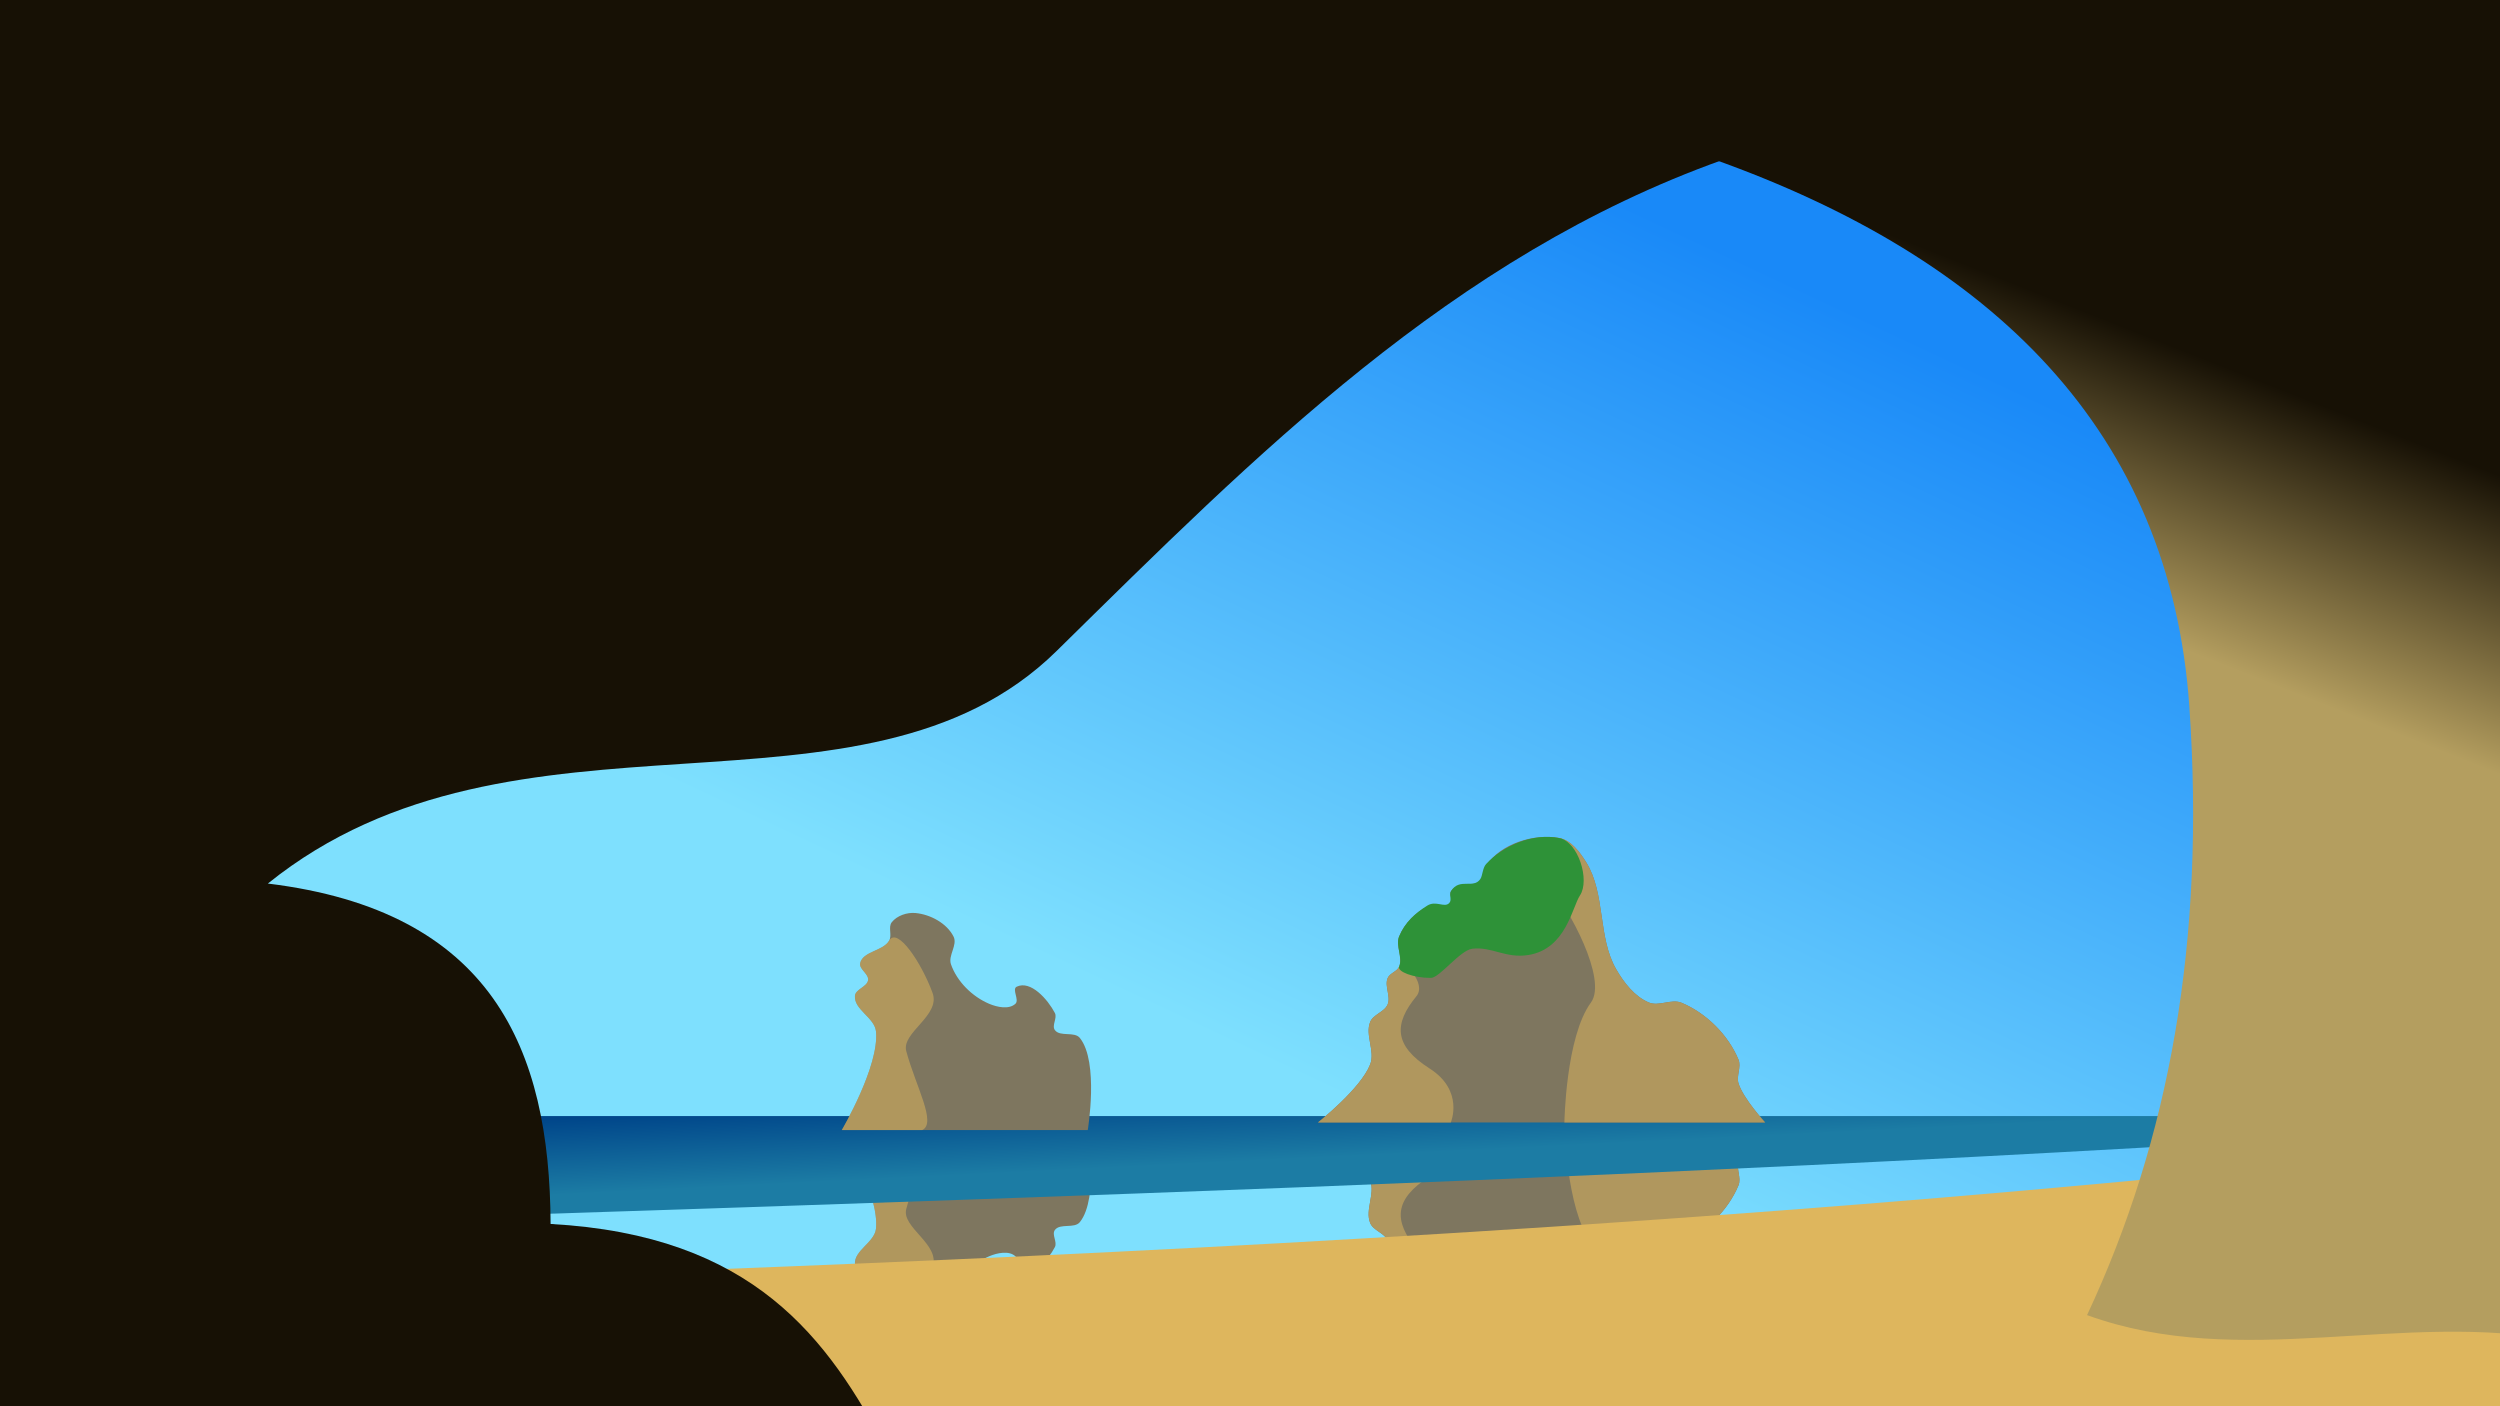 <?xml version="1.0" encoding="UTF-8" standalone="no"?>
<!-- Created with Inkscape (http://www.inkscape.org/) -->

<svg
   xmlns:dc="http://purl.org/dc/elements/1.1/"
   xmlns:cc="http://creativecommons.org/ns#"
   xmlns:rdf="http://www.w3.org/1999/02/22-rdf-syntax-ns#"
   xmlns:svg="http://www.w3.org/2000/svg"
   xmlns="http://www.w3.org/2000/svg"
   xmlns:xlink="http://www.w3.org/1999/xlink"
   xmlns:sodipodi="http://sodipodi.sourceforge.net/DTD/sodipodi-0.dtd"
   xmlns:inkscape="http://www.inkscape.org/namespaces/inkscape"
   width="1920"
   height="1080"
   viewBox="0 0 1920 1080"
   version="1.1"
   id="svg3559"
   inkscape:version="0.92.4 (5da689c313, 2019-01-14)"
   sodipodi:docname="LockScreen.svg">
  <defs
     id="defs3553">
    <linearGradient
       inkscape:collect="always"
       id="linearGradient4145">
      <stop
         style="stop-color:#7ee0fe;stop-opacity:1"
         offset="0"
         id="stop4141" />
      <stop
         style="stop-color:#1989f8;stop-opacity:1"
         offset="1"
         id="stop4143" />
    </linearGradient>
    <linearGradient
       inkscape:collect="always"
       id="linearGradient4135">
      <stop
         style="stop-color:#00468a;stop-opacity:1"
         offset="0"
         id="stop4131" />
      <stop
         style="stop-color:#1c7ca4;stop-opacity:1"
         offset="1"
         id="stop4133" />
    </linearGradient>
    <linearGradient
       inkscape:collect="always"
       id="linearGradient4127">
      <stop
         style="stop-color:#171105;stop-opacity:1;"
         offset="0"
         id="stop4123" />
      <stop
         style="stop-color:#b49e5f;stop-opacity:1"
         offset="1"
         id="stop4125" />
    </linearGradient>
    <linearGradient
       inkscape:collect="always"
       xlink:href="#linearGradient4127"
       id="linearGradient4129"
       x1="1655.714"
       y1="303.234"
       x2="1577.143"
       y2="501.805"
       gradientUnits="userSpaceOnUse" />
    <linearGradient
       inkscape:collect="always"
       xlink:href="#linearGradient4135"
       id="linearGradient4137"
       x1="485.714"
       y1="904.663"
       x2="488.572"
       y2="963.234"
       gradientUnits="userSpaceOnUse"
       gradientTransform="translate(-4.286,-5.714)" />
    <linearGradient
       inkscape:collect="always"
       xlink:href="#linearGradient4145"
       id="linearGradient4147"
       x1="-829.51"
       y1="779.957"
       x2="-526.653"
       y2="134.243"
       gradientUnits="userSpaceOnUse"
       gradientTransform="translate(1998.082,169.706)" />
    <filter
       inkscape:collect="always"
       style="color-interpolation-filters:sRGB"
       id="filter7222"
       x="-0.045"
       width="1.09"
       y="-0.052"
       height="1.103">
      <feGaussianBlur
         inkscape:collect="always"
         stdDeviation="3.582"
         id="feGaussianBlur7224" />
    </filter>
    <filter
       inkscape:collect="always"
       style="color-interpolation-filters:sRGB"
       id="filter7230"
       x="-0.039"
       width="1.079"
       y="-0.062"
       height="1.123">
      <feGaussianBlur
         inkscape:collect="always"
         stdDeviation="5.628"
         id="feGaussianBlur7232" />
    </filter>
  </defs>
  <sodipodi:namedview
     id="base"
     pagecolor="#ffffff"
     bordercolor="#666666"
     borderopacity="1.0"
     inkscape:pageopacity="0.0"
     inkscape:pageshadow="2"
     inkscape:zoom="0.7"
     inkscape:cx="677.75034"
     inkscape:cy="468.15512"
     inkscape:document-units="px"
     inkscape:current-layer="layer1"
     showgrid="false"
     units="px"
     showguides="false"
     inkscape:window-width="2560"
     inkscape:window-height="1377"
     inkscape:window-x="-8"
     inkscape:window-y="-8"
     inkscape:window-maximized="1" />
  <g
     inkscape:label="Layer 1"
     inkscape:groupmode="layer"
     id="layer1"
     transform="translate(0,-42.52)">
    <rect
       style="opacity:1;fill:url(#linearGradient4147);fill-opacity:1;stroke:none;stroke-width:3;stroke-linecap:round;stroke-linejoin:round;stroke-miterlimit:4;stroke-dasharray:none;stroke-dashoffset:0;stroke-opacity:1;paint-order:normal"
       id="rect4139"
       width="1925.714"
       height="1082.857"
       x="-2.857"
       y="42.52" />
    <g
       id="g7162-2"
       transform="matrix(1,0,0,-1,0,1820.775)"
       style="filter:url(#filter7222)">
      <path
         sodipodi:nodetypes="cssssssssssssssscc"
         inkscape:connector-curvature="0"
         id="path4149-0"
         d="m 646.498,910.388 c 0,0 28.949,-49.168 26.264,-75.761 -1.062,-10.514 -17.006,-16.74 -16.162,-27.274 0.42,-5.243 9.414,-6.907 10.102,-12.122 0.631,-4.78 -7.208,-8.449 -6.061,-13.132 2.228,-9.093 17.512,-9.083 22.223,-17.173 2.397,-4.115 -0.94,-10.412 2.02,-14.142 4.043,-5.094 11.707,-7.67 18.183,-7.071 11.444,1.059 24.19,7.885 29.294,18.183 3.155,6.364 -4.367,14.509 -2.02,21.213 4.642,13.261 16.36,24.818 29.294,30.305 6.2,2.63 15.262,4.576 20.203,0 3.221,-2.983 -2.952,-11.242 1.01,-13.132 10.706,-5.107 23.78,9.701 29.294,20.203 2.035,3.876 -2.588,9.601 0,13.132 3.966,5.411 14.999,0.824 19.193,6.061 14.787,18.466 6.061,70.711 6.061,70.711 z"
         style="fill:#7e765f;fill-opacity:1;stroke:none;stroke-width:1px;stroke-linecap:butt;stroke-linejoin:miter;stroke-opacity:1" />
      <path
         sodipodi:nodetypes="cssssssscc"
         inkscape:connector-curvature="0"
         id="path4149-1-4"
         d="m 646.498,910.388 c 0,0 28.949,-49.168 26.264,-75.761 -1.062,-10.514 -17.006,-16.74 -16.162,-27.274 0.42,-5.243 9.414,-6.907 10.102,-12.122 0.631,-4.78 -7.208,-8.449 -6.061,-13.132 2.228,-9.093 17.664,-9.134 22.223,-17.173 6.188,-10.911 24.76,16.759 33.335,40.154 6.372,17.385 -24.038,30.389 -20.203,44.699 7.229,26.979 23.594,55.326 12.258,60.609 z"
         style="opacity:0.522;fill:#deb65d;fill-opacity:1;stroke:none;stroke-width:1px;stroke-linecap:butt;stroke-linejoin:miter;stroke-opacity:1" />
    </g>
    <g
       transform="matrix(1,0,0,-1,0,1809.159)"
       id="g7168-2"
       style="filter:url(#filter7230)">
      <path
         sodipodi:nodetypes="ccssssssssssssssssssc"
         inkscape:connector-curvature="0"
         id="path4155-54"
         d="m 1355.625,904.579 h -343.452 c 0,0 32.987,-25.997 40.154,-44.699 3.886,-10.14 -4.156,-22.545 0,-32.577 2.414,-5.829 10.97,-7.555 13.384,-13.385 2.577,-6.222 -2.577,-13.981 0,-20.203 1.595,-3.85 7.244,-4.989 8.839,-8.839 2.964,-7.155 -2.964,-16.079 0,-23.234 4.328,-10.449 13.543,-19.663 23.991,-23.991 4.9,-2.029 12.16,3.75 15.91,0 2.559,-2.56 -2.063,-7.885 0,-10.859 5.481,-7.901 21.648,-2.127 27.022,-10.102 1.741,-2.584 -1.991,-6.758 -0.253,-9.344 11.19,-16.649 36.606,-24.942 56.316,-21.213 9.136,1.728 15.81,10.785 20.708,18.688 14.966,24.149 8.761,57.479 22.981,82.075 5.959,10.307 14.048,20.841 25.001,25.506 7.745,3.299 17.492,-3.008 25.254,0.253 18.988,7.976 35.808,24.662 43.689,43.689 2.319,5.6 -1.784,12.39 0,18.183 3.567,11.581 20.456,30.052 20.456,30.052 z"
         style="fill:#7e765f;fill-opacity:1;stroke:none;stroke-width:1px;stroke-linecap:butt;stroke-linejoin:miter;stroke-opacity:1" />
      <path
         sodipodi:nodetypes="ccsssssssc"
         inkscape:connector-curvature="0"
         id="path4155-4-4"
         d="m 1114.198,904.579 h -102.025 c 0,0 32.987,-25.997 40.154,-44.699 3.886,-10.14 -4.156,-22.545 0,-32.577 2.414,-5.829 10.97,-7.555 13.384,-13.385 2.577,-6.222 -2.577,-13.981 0,-20.203 1.595,-3.85 7.221,-4.999 8.839,-8.839 2.591,-6.15 21.503,12.711 13.272,22.734 -17.34,21.118 -17.65,37.805 10.094,55.499 26.82,17.105 16.282,41.47 16.282,41.47 z"
         style="fill:#b0975e;fill-opacity:1;stroke:none;stroke-width:1px;stroke-linecap:butt;stroke-linejoin:miter;stroke-opacity:1" />
      <path
         sodipodi:nodetypes="ccsssssssssc"
         inkscape:connector-curvature="0"
         id="path4155-1-4"
         d="m 1355.625,904.579 h -154.166 c 0,0 1.023,-65.809 20.373,-92.087 13.157,-17.868 -18.124,-73.948 -28.947,-84.904 -11.32,-11.46 -10.351,-44.138 4.651,-41.454 9.153,1.637 15.81,10.785 20.708,18.688 14.966,24.149 8.761,57.479 22.981,82.075 5.959,10.307 14.048,20.841 25.001,25.506 7.745,3.299 17.492,-3.008 25.254,0.253 18.988,7.976 35.808,24.662 43.689,43.689 2.319,5.6 -1.784,12.39 0,18.183 3.567,11.581 20.456,30.052 20.456,30.052 z"
         style="fill:#b0975e;fill-opacity:1;stroke:none;stroke-width:1px;stroke-linecap:butt;stroke-linejoin:miter;stroke-opacity:1" />
      <path
         sodipodi:nodetypes="sssssssssssss"
         inkscape:connector-curvature="0"
         id="path4155-5-9"
         d="m 1213.398,730.237 c -5.947,8.885 -10.649,41.213 -39.755,45.753 -17.379,2.71 -27.666,-6.521 -42.802,-4.864 -9.507,1.04 -25.156,22.388 -31.89,22.42 -13.431,0.065 -25.995,-4.82 -24.401,-8.669 2.964,-7.155 -2.964,-16.079 0,-23.234 4.328,-10.449 12.007,-17.609 21.592,-23.612 6.667,-4.176 13.044,1.856 16.794,-1.894 2.559,-2.56 -0.425,-6.288 1.515,-9.344 6.618,-10.426 17.102,-1.243 22.476,-9.218 1.741,-2.584 1.671,-8.526 4.419,-11.49 13.637,-14.711 36.507,-23.822 56.19,-19.951 14.559,2.863 23.702,32.39 15.862,44.103 z"
         style="fill:#2e9238;fill-opacity:1;stroke:none;stroke-width:1px;stroke-linecap:butt;stroke-linejoin:miter;stroke-opacity:1" />
    </g>
    <path
       style="fill:url(#linearGradient4137);fill-opacity:1;stroke:none;stroke-width:1px;stroke-linecap:butt;stroke-linejoin:miter;stroke-opacity:1"
       d="M -38.571,899.663 H 2022.857 c -668.585,48.558 -1367.354,66.932 -2061.429,90 z"
       id="path4121"
       inkscape:connector-curvature="0"
       sodipodi:nodetypes="cccc" />
    <path
       style="fill:#deb65d;stroke:none;stroke-width:1px;stroke-linecap:butt;stroke-linejoin:miter;stroke-opacity:1;fill-opacity:1"
       d="M -41.429,1035.377 C 645.825,1018.371 1329.558,991.977 1992.857,911.091 V 1182.52 H -40 Z"
       id="path4115"
       inkscape:connector-curvature="0"
       sodipodi:nodetypes="ccccc" />
    <path
       style="fill:#171105;fill-opacity:1;stroke:none;stroke-width:1px;stroke-linecap:butt;stroke-linejoin:miter;stroke-opacity:1"
       d="M 681.429,1156.805 C 635.738,1069.921 578.655,991.135 422.857,982.52 422.272,847.7 377.731,742.07 205.714,721.091 395.907,567.871 662.845,688.645 811.429,542.52 964.166,392.309 1115.089,239.592 1322.857,165.377 l 1.429,-168.571 H -52.857 V 1163.948 Z"
       id="path4117"
       inkscape:connector-curvature="0"
       sodipodi:nodetypes="cccsccccc" />
    <path
       style="fill:url(#linearGradient4129);fill-opacity:1;stroke:none;stroke-width:1px;stroke-linecap:butt;stroke-linejoin:miter;stroke-opacity:1"
       d="m 1314.776,164.367 c 215.86,76.668 352.105,209.463 366.653,421.01 12.342,179.471 -15.223,331.777 -78.572,467.143 118.51,43.148 243.018,-4.038 364.286,20 V -6.052 l -651.191,2.857 z"
       id="path4119"
       inkscape:connector-curvature="0"
       sodipodi:nodetypes="csccccc" />
    <g
       id="g7162">
      <path
         sodipodi:nodetypes="cssssssssssssssscc"
         inkscape:connector-curvature="0"
         id="path4149"
         d="m 646.498,910.388 c 0,0 28.949,-49.168 26.264,-75.761 -1.062,-10.514 -17.006,-16.74 -16.162,-27.274 0.42,-5.243 9.414,-6.907 10.102,-12.122 0.631,-4.78 -7.208,-8.449 -6.061,-13.132 2.228,-9.093 17.512,-9.083 22.223,-17.173 2.397,-4.115 -0.94,-10.412 2.02,-14.142 4.043,-5.094 11.707,-7.67 18.183,-7.071 11.444,1.059 24.19,7.885 29.294,18.183 3.155,6.364 -4.367,14.509 -2.02,21.213 4.642,13.261 16.36,24.818 29.294,30.305 6.2,2.63 15.262,4.576 20.203,0 3.221,-2.983 -2.952,-11.242 1.01,-13.132 10.706,-5.107 23.78,9.701 29.294,20.203 2.035,3.876 -2.588,9.601 0,13.132 3.966,5.411 14.999,0.824 19.193,6.061 14.787,18.466 6.061,70.711 6.061,70.711 z"
         style="fill:#7e765f;fill-opacity:1;stroke:none;stroke-width:1px;stroke-linecap:butt;stroke-linejoin:miter;stroke-opacity:1" />
      <path
         sodipodi:nodetypes="cssssssscc"
         inkscape:connector-curvature="0"
         id="path4149-1"
         d="m 646.498,910.388 c 0,0 28.949,-49.168 26.264,-75.761 -1.062,-10.514 -17.006,-16.74 -16.162,-27.274 0.42,-5.243 9.414,-6.907 10.102,-12.122 0.631,-4.78 -7.208,-8.449 -6.061,-13.132 2.228,-9.093 17.664,-9.134 22.223,-17.173 6.188,-10.911 24.76,16.759 33.335,40.154 6.372,17.385 -24.038,30.389 -20.203,44.699 7.229,26.979 23.594,55.326 12.258,60.609 z"
         style="opacity:0.522;fill:#deb65d;fill-opacity:1;stroke:none;stroke-width:1px;stroke-linecap:butt;stroke-linejoin:miter;stroke-opacity:1" />
    </g>
    <g
       id="g7168">
      <path
         sodipodi:nodetypes="ccssssssssssssssssssc"
         inkscape:connector-curvature="0"
         id="path4155"
         d="m 1355.625,904.579 h -343.452 c 0,0 32.987,-25.997 40.154,-44.699 3.886,-10.14 -4.156,-22.545 0,-32.577 2.414,-5.829 10.97,-7.555 13.384,-13.385 2.577,-6.222 -2.577,-13.981 0,-20.203 1.595,-3.85 7.244,-4.989 8.839,-8.839 2.964,-7.155 -2.964,-16.079 0,-23.234 4.328,-10.449 13.543,-19.663 23.991,-23.991 4.9,-2.029 12.16,3.75 15.91,0 2.559,-2.56 -2.063,-7.885 0,-10.859 5.481,-7.901 21.648,-2.127 27.022,-10.102 1.741,-2.584 -1.991,-6.758 -0.253,-9.344 11.19,-16.649 36.606,-24.942 56.316,-21.213 9.136,1.728 15.81,10.785 20.708,18.688 14.966,24.149 8.761,57.479 22.981,82.075 5.959,10.307 14.048,20.841 25.001,25.506 7.745,3.299 17.492,-3.008 25.254,0.253 18.988,7.976 35.808,24.662 43.689,43.689 2.319,5.6 -1.784,12.39 0,18.183 3.567,11.581 20.456,30.052 20.456,30.052 z"
         style="fill:#7e765f;fill-opacity:1;stroke:none;stroke-width:1px;stroke-linecap:butt;stroke-linejoin:miter;stroke-opacity:1" />
      <path
         sodipodi:nodetypes="ccsssssssc"
         inkscape:connector-curvature="0"
         id="path4155-4"
         d="m 1114.198,904.579 -102.025,0 c 0,0 32.987,-25.997 40.154,-44.699 3.886,-10.14 -4.156,-22.545 0,-32.577 2.414,-5.829 10.97,-7.555 13.384,-13.385 2.577,-6.222 -2.577,-13.981 0,-20.203 1.595,-3.85 7.221,-4.999 8.839,-8.839 2.591,-6.15 21.503,12.711 13.272,22.734 -17.34,21.118 -17.65,37.805 10.094,55.499 26.82,17.105 16.282,41.47 16.282,41.47 z"
         style="fill:#b0975e;fill-opacity:1;stroke:none;stroke-width:1px;stroke-linecap:butt;stroke-linejoin:miter;stroke-opacity:1" />
      <path
         sodipodi:nodetypes="ccsssssssssc"
         inkscape:connector-curvature="0"
         id="path4155-1"
         d="m 1355.625,904.579 h -154.166 c 0,0 1.023,-65.809 20.373,-92.087 13.157,-17.868 -18.124,-73.948 -28.947,-84.904 -11.32,-11.46 -10.351,-44.138 4.651,-41.454 9.153,1.637 15.81,10.785 20.708,18.688 14.966,24.149 8.761,57.479 22.981,82.075 5.959,10.307 14.048,20.841 25.001,25.506 7.745,3.299 17.492,-3.008 25.254,0.253 18.988,7.976 35.808,24.662 43.689,43.689 2.319,5.6 -1.784,12.39 0,18.183 3.567,11.581 20.456,30.052 20.456,30.052 z"
         style="fill:#b0975e;fill-opacity:1;stroke:none;stroke-width:1px;stroke-linecap:butt;stroke-linejoin:miter;stroke-opacity:1" />
      <path
         sodipodi:nodetypes="sssssssssssss"
         inkscape:connector-curvature="0"
         id="path4155-5"
         d="m 1213.398,730.237 c -5.947,8.885 -10.649,41.213 -39.755,45.753 -17.379,2.71 -27.666,-6.521 -42.802,-4.864 -9.507,1.04 -25.156,22.388 -31.89,22.42 -13.431,0.065 -25.995,-4.82 -24.401,-8.669 2.964,-7.155 -2.964,-16.079 0,-23.234 4.328,-10.449 12.007,-17.609 21.592,-23.612 6.667,-4.176 13.044,1.856 16.794,-1.894 2.559,-2.56 -0.425,-6.288 1.515,-9.344 6.618,-10.426 17.102,-1.243 22.476,-9.218 1.741,-2.584 1.671,-8.526 4.419,-11.49 13.637,-14.711 36.507,-23.822 56.19,-19.951 14.559,2.863 23.702,32.39 15.862,44.103 z"
         style="fill:#2e9238;fill-opacity:1;stroke:none;stroke-width:1px;stroke-linecap:butt;stroke-linejoin:miter;stroke-opacity:1" />
    </g>
  </g>
</svg>

